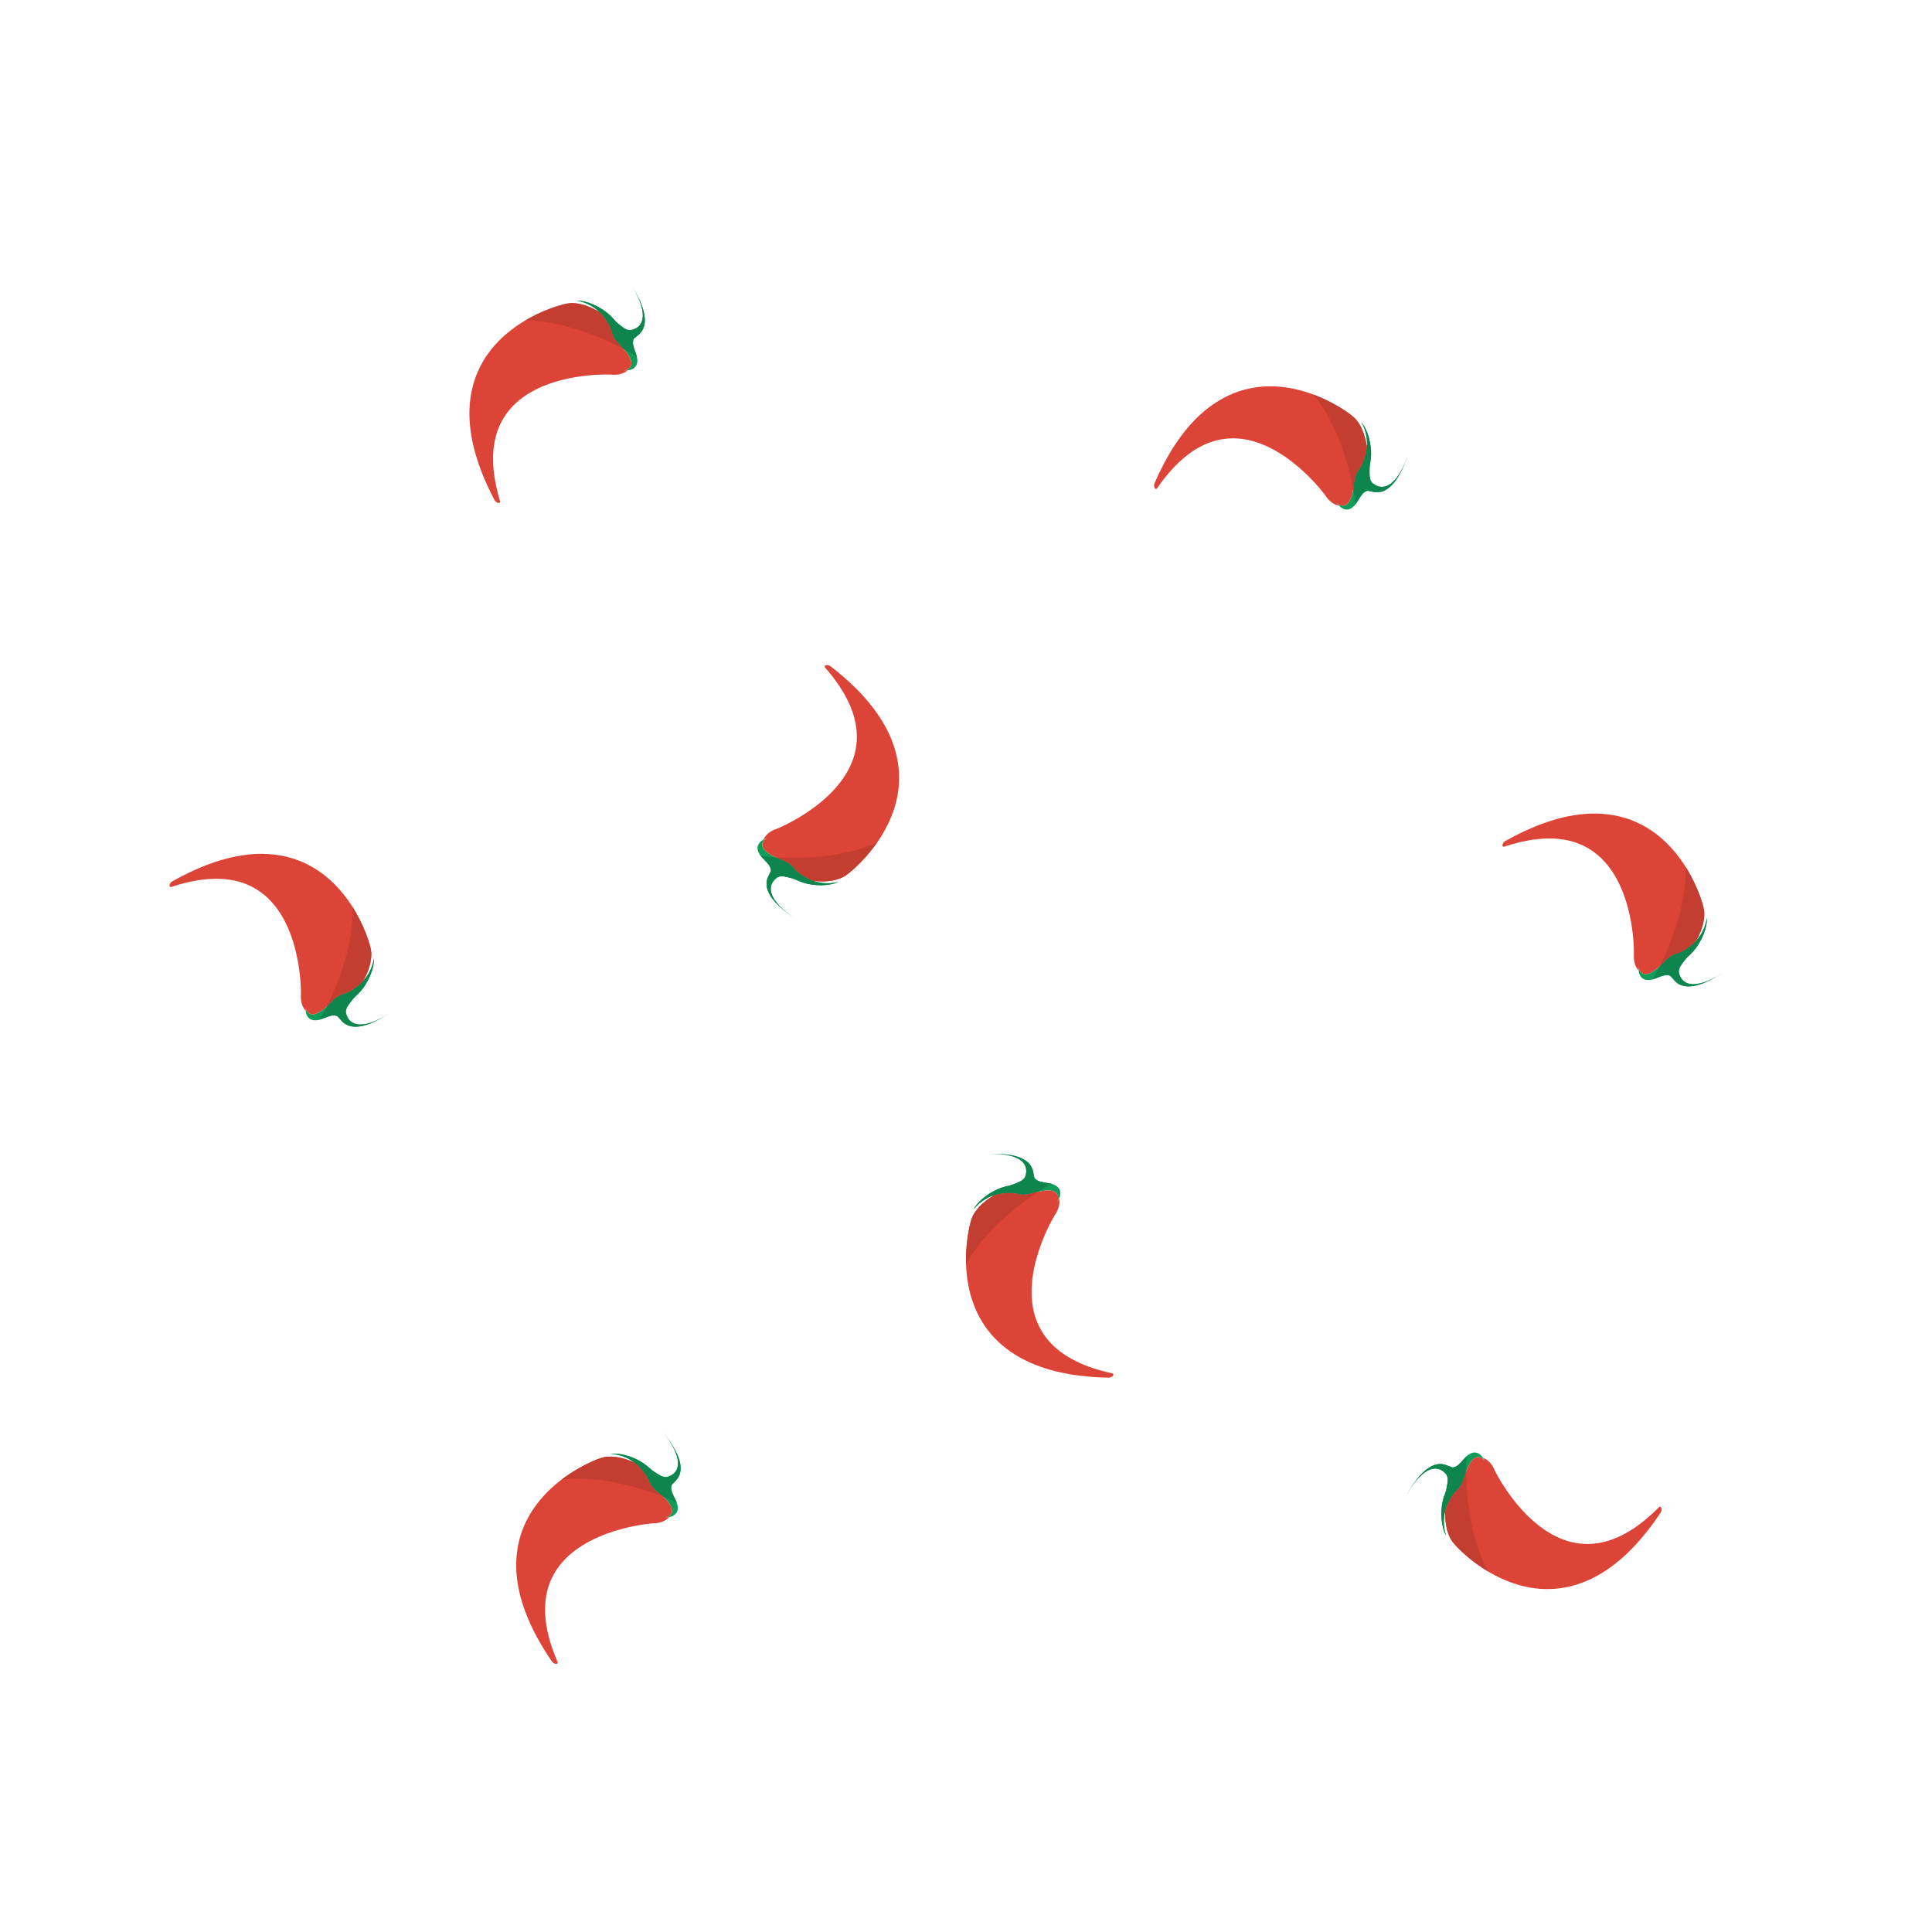 <?xml version="1.0" encoding="UTF-8" standalone="no"?>
<!DOCTYPE svg PUBLIC "-//W3C//DTD SVG 1.1//EN" "http://www.w3.org/Graphics/SVG/1.1/DTD/svg11.dtd">
<svg version="1.1" xmlns="http://www.w3.org/2000/svg" xmlns:xlink="http://www.w3.org/1999/xlink" preserveAspectRatio="xMidYMid meet" viewBox="0 0 500 500" width="500" height="500"><defs><path d="M161.45 95.91C161.75 95.84 162.1 95.84 162.44 95.82C162.71 95.8 162.98 95.78 163.21 95.7C164.5 95.29 165.1 94.36 164.92 92.83C164.75 91.47 163.7 89.73 163.82 88.48C163.92 87.43 164.18 87.65 164.87 86.95C164.95 86.89 165.02 86.83 165.1 86.76C165.25 86.63 165.42 86.51 165.56 86.36C165.7 86.2 165.86 86.06 165.97 85.88C166.09 85.7 166.23 85.53 166.32 85.33C166.37 85.23 166.42 85.13 166.47 85.03C166.51 84.92 166.55 84.81 166.59 84.7C166.69 84.5 166.73 84.25 166.78 84.02C166.82 83.91 166.82 83.78 166.84 83.65C166.85 83.53 166.88 83.41 166.88 83.28C166.91 82.77 166.88 82.24 166.8 81.69C166.79 81.56 166.76 81.42 166.74 81.28C166.71 81.14 166.68 81.01 166.65 80.87C166.58 80.6 166.52 80.33 166.43 80.05C166.28 79.52 166.08 78.98 165.87 78.47C165.67 77.96 165.45 77.48 165.23 77.04C165.01 76.59 164.79 76.18 164.59 75.81C164.39 75.45 164.2 75.13 164.04 74.87C163.88 74.61 163.75 74.4 163.66 74.26C163.62 74.2 163.59 74.16 163.57 74.13C163.59 74.16 163.62 74.21 163.66 74.26C163.75 74.4 163.87 74.6 164.03 74.87C164.18 75.13 164.37 75.45 164.56 75.81C164.76 76.18 164.96 76.58 165.16 77.03C165.37 77.47 165.56 77.95 165.74 78.44C165.91 78.94 166.07 79.46 166.17 79.97C166.29 80.49 166.34 81 166.36 81.5C166.36 81.62 166.36 81.75 166.36 81.87C166.35 81.99 166.33 82.1 166.32 82.22C166.31 82.46 166.24 82.67 166.2 82.89C166.08 83.32 165.9 83.7 165.66 84.02C165.6 84.1 165.54 84.18 165.48 84.26C165.41 84.33 165.33 84.4 165.26 84.47C165.13 84.61 164.96 84.72 164.8 84.83C164.65 84.94 164.46 85.02 164.28 85.1C164.12 85.2 163.92 85.25 163.73 85.3C163.64 85.33 163.55 85.36 163.46 85.39C163.37 85.4 163.27 85.42 163.18 85.44C162.01 85.56 160.92 84.48 160.1 83.85C159.32 83.25 158.76 82.47 158.08 81.8C155.55 79.31 151.68 77.7 149.25 77.83C149.43 77.85 152.42 78.18 155.07 80.71C155.55 81.17 156.02 81.7 156.46 82.32C159.38 86.44 157.29 86.1 160.72 89.59C164.15 93.08 164.15 95.28 161.45 95.91Z" id="a1isGI2Awf"></path><path d="M129.4 129.69C129.4 129.68 129.39 129.66 129.39 129.66C129.39 129.66 129.32 129.4 129.18 128.9C129.11 128.66 129.02 128.35 128.92 127.99C128.84 127.64 128.74 127.24 128.63 126.78C128.51 126.33 128.42 125.83 128.3 125.3C128.18 124.76 128.1 124.19 128 123.59C127.95 123.29 127.91 122.98 127.87 122.66C127.83 122.35 127.79 122.02 127.75 121.69C127.71 121.04 127.64 120.36 127.63 119.67C127.58 118.28 127.63 116.83 127.83 115.39C128.03 113.96 128.37 112.53 128.88 111.17C129.39 109.8 130.06 108.51 130.89 107.32C131.72 106.12 132.69 105.02 133.8 104.05C134.91 103.08 136.13 102.21 137.44 101.47C138.74 100.72 140.11 100.08 141.52 99.56C144.32 98.49 147.22 97.84 149.81 97.46C152.4 97.07 154.67 96.95 156.25 96.92C157.03 96.91 157.64 96.92 158.04 96.94C158.23 96.95 158.38 96.96 158.46 96.97C158.47 96.97 158.5 96.97 158.5 96.97C158.5 96.97 158.51 96.98 158.51 96.98C158.52 96.98 158.53 96.98 158.53 96.98C158.54 96.98 158.54 96.98 158.54 96.98C158.55 96.98 158.6 96.99 158.61 96.99C159.28 97.01 159.91 96.96 160.5 96.81C161.29 96.62 161.94 96.28 162.44 95.82C162.1 95.84 161.75 95.84 161.45 95.91C164.15 95.28 164.15 93.08 160.72 89.59C157.29 86.1 159.38 86.44 156.46 82.32C156.02 81.7 155.55 81.17 155.07 80.71C152.07 78.9 148.9 78.05 146.52 78.63C146.52 78.63 146.52 78.63 146.51 78.63C146.5 78.63 146.49 78.64 146.46 78.64C146.43 78.65 146.4 78.65 146.35 78.66C146.32 78.67 146.29 78.67 146.25 78.68C146.09 78.72 145.88 78.76 145.62 78.83C145.12 78.96 144.42 79.16 143.58 79.45C141.9 80.01 139.63 80.9 137.18 82.23C134.74 83.56 132.1 85.33 129.71 87.62C128.5 88.76 127.38 90.05 126.36 91.45C125.34 92.85 124.45 94.4 123.72 96.04C122.24 99.34 121.48 103.12 121.48 106.96C121.48 108.88 121.66 110.81 121.97 112.69C122.28 114.56 122.73 116.37 123.23 118.06C123.47 118.9 123.76 119.71 124.02 120.48C124.15 120.87 124.3 121.25 124.44 121.62C124.57 121.99 124.7 122.34 124.85 122.69C125.14 123.39 125.39 124.03 125.67 124.64C125.94 125.24 126.17 125.79 126.42 126.29C126.66 126.79 126.87 127.23 127.06 127.62C127.26 128.01 127.42 128.33 127.56 128.6C127.83 129.13 127.98 129.42 127.98 129.42C128.14 129.73 128.49 130.03 128.84 130.13C129.25 130.25 129.5 130.05 129.4 129.69Z" id="a10XcTRZIB"></path><path d="M165.1 86.76C165.25 86.63 165.42 86.51 165.56 86.36C165.7 86.2 165.86 86.06 165.97 85.88C166.09 85.7 166.23 85.53 166.32 85.33C166.37 85.23 166.42 85.13 166.47 85.03C166.51 84.92 166.55 84.81 166.59 84.7C166.69 84.5 166.73 84.25 166.78 84.02C166.82 83.91 166.82 83.78 166.84 83.65C166.85 83.53 166.88 83.41 166.88 83.28C166.91 82.77 166.88 82.24 166.8 81.69C166.79 81.56 166.76 81.42 166.74 81.28C166.71 81.14 166.68 81.01 166.65 80.87C166.58 80.6 166.52 80.33 166.43 80.05C166.28 79.52 166.08 78.98 165.87 78.47C165.67 77.96 165.45 77.48 165.23 77.04C165.01 76.59 164.79 76.18 164.59 75.81C164.39 75.45 164.2 75.13 164.04 74.87C163.88 74.61 163.75 74.4 163.66 74.26C163.62 74.2 163.59 74.16 163.57 74.13C163.59 74.16 163.62 74.21 163.66 74.26C163.75 74.4 163.87 74.6 164.03 74.87C164.18 75.13 164.37 75.45 164.56 75.81C164.76 76.18 164.96 76.58 165.16 77.03C165.37 77.47 165.56 77.95 165.74 78.44C165.91 78.94 166.07 79.46 166.17 79.97C166.29 80.49 166.34 81 166.36 81.5C166.36 81.62 166.36 81.75 166.36 81.87C166.35 81.99 166.33 82.1 166.32 82.22C166.31 82.46 166.24 82.67 166.2 82.89C166.08 83.32 165.9 83.7 165.66 84.02C165.6 84.1 165.54 84.18 165.48 84.26C165.41 84.33 165.33 84.4 165.26 84.47C165.13 84.61 164.96 84.72 164.8 84.83C164.65 84.94 164.46 85.02 164.28 85.1C164.12 85.2 163.92 85.25 163.73 85.3C163.64 85.33 163.55 85.36 163.46 85.39C163.37 85.4 163.27 85.42 163.18 85.44C162.01 85.56 160.92 84.48 160.1 83.85C159.32 83.25 158.76 82.47 158.08 81.8C155.55 79.31 151.68 77.7 149.25 77.83C149.43 77.85 152.42 78.18 155.07 80.71C155.55 81.17 156.02 81.7 156.46 82.32C159.38 86.44 157.29 86.1 160.72 89.59C160.95 89.82 161.16 90.05 161.36 90.27C162.52 90.9 163.67 91.58 164.82 92.31C164.51 91.05 163.71 89.58 163.82 88.48C163.92 87.43 164.18 87.65 164.87 86.95C164.95 86.89 165.02 86.83 165.1 86.76Z" id="a4wOdv5TD"></path><path d="M155.07 80.71C152.07 78.9 148.9 78.05 146.52 78.63C146.52 78.63 146.52 78.63 146.51 78.63C146.5 78.63 146.49 78.64 146.46 78.64C146.43 78.65 146.4 78.65 146.36 78.66C146.32 78.67 146.29 78.67 146.25 78.68C146.09 78.72 145.88 78.76 145.62 78.83C145.12 78.96 144.42 79.16 143.58 79.45C141.9 80.01 139.63 80.9 137.19 82.23C136.77 82.46 136.36 82.7 135.94 82.94C140.96 82.94 146.74 84.08 152.95 86.49C155.83 87.58 158.61 88.79 161.36 90.28C161.16 90.05 160.95 89.83 160.72 89.59C157.29 86.1 159.38 86.44 156.46 82.33C156.02 81.7 155.55 81.17 155.07 80.71Z" id="b1gVJKNEAZ"></path><path d="M423.98 250.21C424.05 250.5 424.07 250.85 424.1 251.19C424.12 251.46 424.15 251.73 424.23 251.96C424.68 253.23 425.62 253.81 427.15 253.58C428.51 253.38 430.22 252.28 431.47 252.37C432.52 252.44 432.31 252.7 433.03 253.37C433.09 253.45 433.16 253.52 433.22 253.6C433.35 253.75 433.48 253.91 433.64 254.04C433.8 254.18 433.94 254.33 434.13 254.44C434.31 254.56 434.48 254.69 434.69 254.78C434.79 254.83 434.89 254.88 434.99 254.92C435.1 254.96 435.21 255 435.32 255.04C435.53 255.12 435.78 255.16 436.01 255.21C436.12 255.24 436.26 255.24 436.38 255.25C436.5 255.26 436.62 255.28 436.75 255.28C437.26 255.3 437.8 255.25 438.34 255.16C438.47 255.14 438.61 255.11 438.75 255.08C438.88 255.05 439.02 255.02 439.15 254.99C439.43 254.91 439.7 254.84 439.96 254.75C440.5 254.58 441.03 254.36 441.53 254.14C442.03 253.92 442.51 253.69 442.95 253.46C443.39 253.22 443.8 253 444.16 252.78C444.51 252.58 444.83 252.38 445.08 252.21C445.34 252.04 445.54 251.91 445.68 251.81C445.74 251.77 445.78 251.74 445.81 251.72C445.78 251.74 445.73 251.77 445.68 251.81C445.54 251.9 445.34 252.03 445.08 252.2C444.83 252.36 444.51 252.56 444.16 252.76C443.8 252.97 443.4 253.18 442.96 253.39C442.52 253.61 442.05 253.82 441.55 254.01C441.07 254.19 440.55 254.36 440.04 254.48C439.52 254.61 439.01 254.68 438.52 254.71C438.4 254.71 438.27 254.72 438.15 254.72C438.03 254.72 437.91 254.7 437.8 254.69C437.56 254.69 437.34 254.63 437.12 254.59C436.69 254.48 436.3 254.31 435.98 254.08C435.89 254.02 435.81 253.96 435.73 253.91C435.66 253.84 435.59 253.77 435.52 253.7C435.38 253.57 435.26 253.4 435.15 253.24C435.03 253.09 434.95 252.91 434.86 252.74C434.76 252.58 434.71 252.38 434.64 252.19C434.61 252.1 434.58 252.01 434.55 251.92C434.53 251.83 434.51 251.73 434.49 251.64C434.33 250.47 435.39 249.36 436 248.52C436.57 247.73 437.34 247.14 437.99 246.44C440.41 243.85 441.91 239.93 441.71 237.51C441.7 237.68 441.45 240.69 439 243.4C438.55 243.89 438.03 244.38 437.42 244.84C433.39 247.87 433.66 245.77 430.27 249.3C426.88 252.82 424.69 252.89 423.98 250.21Z" id="aaqckeHra"></path><path d="M389.32 219.1C389.33 219.1 389.35 219.09 389.35 219.09C389.35 219.09 389.61 219.01 390.1 218.86C390.35 218.78 390.65 218.69 391 218.58C391.35 218.48 391.76 218.37 392.21 218.25C392.66 218.11 393.15 218.01 393.68 217.88C394.22 217.75 394.78 217.65 395.38 217.53C395.68 217.47 395.99 217.42 396.3 217.38C396.62 217.33 396.94 217.28 397.27 217.23C397.92 217.17 398.6 217.08 399.29 217.05C400.68 216.97 402.13 216.97 403.57 217.13C405.01 217.29 406.45 217.6 407.82 218.06C409.2 218.54 410.51 219.18 411.73 219.97C412.94 220.77 414.07 221.71 415.07 222.79C416.08 223.87 416.98 225.06 417.76 226.35C418.54 227.63 419.22 228.99 419.78 230.38C420.92 233.15 421.65 236.04 422.11 238.61C422.57 241.19 422.75 243.46 422.82 245.03C422.85 245.82 422.86 246.43 422.85 246.82C422.85 247.02 422.84 247.16 422.84 247.24C422.84 247.26 422.84 247.28 422.83 247.29C422.83 247.29 422.83 247.29 422.83 247.3C422.82 247.3 422.82 247.31 422.82 247.32C422.82 247.32 422.82 247.33 422.82 247.33C422.82 247.33 422.82 247.39 422.82 247.39C422.82 248.06 422.89 248.7 423.05 249.28C423.26 250.07 423.62 250.7 424.1 251.19C424.07 250.85 424.05 250.5 423.98 250.2C424.69 252.89 426.88 252.82 430.27 249.3C433.66 245.77 433.39 247.87 437.42 244.84C438.03 244.38 438.55 243.9 439 243.4C440.72 240.36 441.49 237.16 440.84 234.8C440.84 234.8 440.84 234.79 440.83 234.79C440.83 234.78 440.83 234.77 440.83 234.74C440.82 234.71 440.81 234.68 440.8 234.64C440.8 234.6 440.79 234.57 440.78 234.53C440.74 234.37 440.69 234.17 440.61 233.91C440.46 233.41 440.25 232.71 439.94 231.88C439.33 230.22 438.37 227.98 436.98 225.57C435.58 223.16 433.74 220.57 431.38 218.24C430.21 217.07 428.89 215.98 427.46 215C426.03 214.02 424.46 213.18 422.8 212.49C419.46 211.1 415.66 210.45 411.82 210.56C409.9 210.61 407.98 210.84 406.11 211.2C404.25 211.56 402.45 212.06 400.78 212.61C399.95 212.87 399.14 213.19 398.38 213.46C397.99 213.61 397.62 213.77 397.25 213.92C396.89 214.06 396.54 214.2 396.19 214.36C395.51 214.66 394.87 214.94 394.27 215.23C393.68 215.52 393.14 215.76 392.64 216.03C392.15 216.28 391.71 216.51 391.33 216.7C390.95 216.91 390.62 217.09 390.36 217.23C389.83 217.52 389.55 217.67 389.55 217.67C389.25 217.84 388.95 218.2 388.86 218.56C388.76 218.97 388.96 219.21 389.32 219.1Z" id="a4Yvpb9kQc"></path><path d="M433.22 253.6C433.35 253.75 433.48 253.91 433.64 254.04C433.8 254.18 433.94 254.33 434.13 254.44C434.31 254.56 434.48 254.69 434.69 254.78C434.79 254.83 434.89 254.88 434.99 254.92C435.1 254.96 435.21 255 435.32 255.04C435.53 255.12 435.78 255.16 436.01 255.21C436.12 255.24 436.26 255.24 436.38 255.25C436.5 255.26 436.62 255.28 436.75 255.28C437.26 255.3 437.8 255.25 438.34 255.16C438.47 255.14 438.61 255.11 438.75 255.08C438.88 255.05 439.02 255.02 439.15 254.99C439.43 254.91 439.7 254.84 439.96 254.75C440.5 254.58 441.03 254.36 441.53 254.14C442.03 253.92 442.51 253.69 442.95 253.46C443.39 253.22 443.8 253 444.16 252.78C444.51 252.58 444.83 252.38 445.08 252.21C445.34 252.04 445.54 251.91 445.68 251.81C445.74 251.77 445.78 251.74 445.81 251.72C445.78 251.74 445.73 251.77 445.68 251.81C445.54 251.9 445.34 252.03 445.08 252.2C444.83 252.36 444.51 252.56 444.16 252.76C443.8 252.97 443.4 253.18 442.96 253.39C442.52 253.61 442.05 253.82 441.55 254.01C441.07 254.19 440.55 254.36 440.04 254.48C439.52 254.61 439.01 254.68 438.52 254.71C438.4 254.71 438.27 254.72 438.15 254.72C438.03 254.72 437.91 254.7 437.8 254.69C437.56 254.69 437.34 254.63 437.12 254.59C436.69 254.48 436.3 254.31 435.98 254.08C435.89 254.02 435.81 253.96 435.73 253.91C435.66 253.84 435.59 253.77 435.52 253.7C435.38 253.57 435.26 253.4 435.15 253.24C435.03 253.09 434.95 252.91 434.86 252.74C434.76 252.58 434.71 252.38 434.64 252.19C434.61 252.1 434.58 252.01 434.55 251.92C434.53 251.83 434.51 251.73 434.49 251.64C434.33 250.47 435.39 249.36 436 248.52C436.57 247.73 437.34 247.14 437.99 246.44C440.41 243.85 441.91 239.93 441.71 237.51C441.7 237.68 441.45 240.69 439 243.4C438.55 243.89 438.03 244.38 437.42 244.84C433.39 247.87 433.67 245.77 430.28 249.29C430.05 249.53 429.83 249.75 429.61 249.95C429.02 251.13 428.37 252.3 427.67 253.47C428.92 253.13 430.37 252.29 431.47 252.37C432.52 252.44 432.31 252.7 433.03 253.37C433.09 253.45 433.16 253.52 433.22 253.6Z" id="a17vQwdGn0"></path><path d="M439 243.4C440.72 240.36 441.49 237.16 440.84 234.8C440.84 234.8 440.84 234.8 440.83 234.79C440.83 234.78 440.83 234.77 440.83 234.74C440.82 234.71 440.81 234.68 440.8 234.64C440.8 234.6 440.79 234.57 440.78 234.53C440.74 234.37 440.68 234.17 440.61 233.91C440.46 233.41 440.25 232.71 439.94 231.88C439.33 230.22 438.37 227.98 436.98 225.57C436.74 225.16 436.49 224.75 436.23 224.34C436.37 229.36 435.39 235.17 433.16 241.44C432.15 244.36 431.02 247.17 429.61 249.96C429.82 249.75 430.05 249.53 430.27 249.3C433.66 245.77 433.39 247.87 437.42 244.84C438.03 244.38 438.55 243.9 439 243.4Z" id="bqWwJb45J"></path><path d="M79 260.63C79.08 260.92 79.09 261.27 79.12 261.62C79.15 261.89 79.18 262.16 79.26 262.39C79.71 263.66 80.65 264.24 82.18 264.01C83.54 263.81 85.25 262.71 86.5 262.8C87.55 262.87 87.33 263.13 88.06 263.8C88.12 263.87 88.18 263.95 88.25 264.03C88.38 264.18 88.51 264.34 88.67 264.47C88.83 264.61 88.97 264.76 89.16 264.87C89.34 264.99 89.51 265.12 89.72 265.2C89.82 265.25 89.92 265.3 90.02 265.35C90.13 265.39 90.24 265.42 90.35 265.46C90.56 265.55 90.81 265.58 91.04 265.63C91.15 265.66 91.28 265.66 91.41 265.68C91.53 265.69 91.65 265.71 91.78 265.71C92.29 265.72 92.83 265.68 93.37 265.59C93.5 265.57 93.64 265.54 93.78 265.51C93.91 265.48 94.05 265.45 94.18 265.41C94.46 265.33 94.72 265.27 94.99 265.17C95.53 265.01 96.06 264.79 96.56 264.57C97.06 264.35 97.54 264.12 97.98 263.89C98.42 263.65 98.82 263.42 99.18 263.21C99.54 263 99.86 262.8 100.11 262.64C100.37 262.47 100.57 262.33 100.71 262.24C100.76 262.2 100.81 262.17 100.84 262.15C100.81 262.17 100.76 262.2 100.71 262.24C100.57 262.33 100.37 262.46 100.11 262.63C99.86 262.79 99.54 262.98 99.19 263.19C98.83 263.4 98.42 263.61 97.99 263.82C97.55 264.04 97.07 264.24 96.58 264.44C96.09 264.61 95.58 264.79 95.07 264.91C94.55 265.04 94.04 265.11 93.55 265.13C93.43 265.14 93.3 265.14 93.18 265.15C93.06 265.14 92.94 265.13 92.83 265.12C92.59 265.11 92.37 265.06 92.15 265.02C91.72 264.91 91.33 264.74 91 264.51C90.92 264.45 90.84 264.39 90.76 264.33C90.69 264.26 90.62 264.19 90.55 264.12C90.4 263.99 90.29 263.83 90.18 263.67C90.06 263.52 89.98 263.33 89.89 263.16C89.79 263 89.74 262.8 89.67 262.62C89.64 262.53 89.61 262.44 89.58 262.35C89.56 262.25 89.54 262.16 89.52 262.07C89.36 260.9 90.42 259.79 91.03 258.94C91.6 258.15 92.37 257.57 93.02 256.87C95.44 254.27 96.94 250.36 96.74 247.94C96.73 248.11 96.48 251.11 94.03 253.83C93.58 254.32 93.06 254.81 92.45 255.27C88.42 258.3 88.69 256.2 85.3 259.72C81.91 263.25 79.72 263.32 79 260.63Z" id="b1EpfAOju4"></path><path d="M44.35 229.53C44.36 229.53 44.38 229.52 44.38 229.52C44.38 229.52 44.64 229.44 45.13 229.29C45.38 229.21 45.68 229.11 46.03 229C46.38 228.91 46.79 228.8 47.24 228.67C47.69 228.54 48.18 228.44 48.71 228.31C49.24 228.18 49.81 228.08 50.41 227.96C50.71 227.9 51.02 227.85 51.33 227.8C51.65 227.76 51.97 227.71 52.3 227.66C52.95 227.6 53.63 227.51 54.32 227.48C55.71 227.39 57.16 227.4 58.6 227.56C60.04 227.72 61.48 228.02 62.85 228.49C64.23 228.96 65.54 229.6 66.76 230.4C67.97 231.2 69.1 232.13 70.1 233.22C71.1 234.3 72.01 235.49 72.79 236.78C73.57 238.06 74.24 239.41 74.81 240.81C75.95 243.58 76.68 246.46 77.14 249.04C77.6 251.61 77.78 253.88 77.85 255.46C77.88 256.24 77.89 256.85 77.88 257.25C77.88 257.44 77.87 257.59 77.87 257.67C77.87 257.68 77.87 257.71 77.86 257.71C77.86 257.71 77.86 257.72 77.85 257.72C77.85 257.73 77.85 257.74 77.85 257.74C77.85 257.75 77.85 257.75 77.85 257.75C77.85 257.76 77.85 257.82 77.85 257.82C77.85 258.49 77.92 259.12 78.08 259.7C78.29 260.49 78.65 261.13 79.12 261.62C79.1 261.27 79.08 260.92 79 260.63C79.72 263.32 81.91 263.25 85.3 259.72C88.69 256.2 88.42 258.3 92.45 255.27C93.06 254.81 93.58 254.32 94.03 253.83C95.75 250.78 96.52 247.59 95.87 245.23C95.87 245.23 95.87 245.22 95.86 245.22C95.86 245.21 95.86 245.2 95.85 245.17C95.85 245.14 95.84 245.11 95.83 245.06C95.83 245.03 95.82 244.99 95.81 244.95C95.77 244.8 95.71 244.6 95.64 244.34C95.49 243.84 95.27 243.14 94.97 242.31C94.35 240.64 93.4 238.41 92.01 235.99C90.61 233.58 88.77 231 86.41 228.67C85.24 227.5 83.92 226.41 82.49 225.43C81.06 224.45 79.49 223.6 77.83 222.91C74.49 221.53 70.69 220.88 66.85 220.98C64.93 221.03 63 221.27 61.14 221.63C59.28 221.99 57.48 222.49 55.81 223.04C54.98 223.3 54.17 223.61 53.41 223.89C53.02 224.04 52.64 224.2 52.28 224.34C51.92 224.49 51.57 224.63 51.22 224.79C50.53 225.09 49.9 225.36 49.3 225.66C48.71 225.94 48.16 226.19 47.67 226.46C47.18 226.71 46.74 226.93 46.36 227.13C45.97 227.34 45.65 227.52 45.39 227.66C44.86 227.95 44.58 228.1 44.58 228.1C44.27 228.27 43.98 228.63 43.89 228.98C43.78 229.4 43.99 229.64 44.35 229.53Z" id="b5ydJPON4"></path><path d="M88.25 264.03C88.38 264.18 88.51 264.34 88.67 264.47C88.83 264.61 88.97 264.76 89.16 264.87C89.34 264.99 89.51 265.12 89.72 265.2C89.82 265.25 89.92 265.3 90.02 265.35C90.13 265.39 90.24 265.42 90.35 265.46C90.56 265.55 90.81 265.58 91.04 265.63C91.15 265.66 91.28 265.66 91.41 265.68C91.53 265.69 91.65 265.71 91.78 265.71C92.29 265.72 92.83 265.68 93.37 265.59C93.5 265.57 93.64 265.54 93.78 265.51C93.91 265.48 94.05 265.45 94.18 265.41C94.46 265.33 94.72 265.27 94.99 265.17C95.53 265.01 96.06 264.79 96.56 264.57C97.06 264.35 97.54 264.12 97.98 263.89C98.42 263.65 98.82 263.42 99.18 263.21C99.54 263 99.86 262.8 100.11 262.64C100.37 262.47 100.57 262.33 100.71 262.24C100.76 262.2 100.81 262.17 100.84 262.15C100.81 262.17 100.76 262.2 100.71 262.24C100.57 262.33 100.37 262.46 100.11 262.63C99.86 262.79 99.54 262.98 99.19 263.19C98.83 263.4 98.42 263.61 97.99 263.82C97.55 264.04 97.07 264.24 96.58 264.44C96.09 264.61 95.58 264.79 95.07 264.91C94.55 265.04 94.04 265.11 93.55 265.13C93.43 265.14 93.3 265.14 93.18 265.15C93.06 265.14 92.94 265.13 92.83 265.12C92.59 265.11 92.37 265.06 92.15 265.02C91.72 264.91 91.33 264.74 91 264.51C90.92 264.45 90.84 264.39 90.76 264.33C90.69 264.26 90.62 264.19 90.55 264.12C90.4 263.99 90.29 263.83 90.18 263.67C90.06 263.52 89.98 263.33 89.89 263.16C89.79 263 89.74 262.8 89.67 262.62C89.64 262.53 89.61 262.44 89.58 262.35C89.56 262.25 89.54 262.16 89.52 262.07C89.36 260.9 90.42 259.79 91.03 258.94C91.6 258.15 92.37 257.57 93.02 256.87C95.44 254.27 96.94 250.36 96.74 247.94C96.73 248.11 96.48 251.11 94.03 253.83C93.58 254.32 93.06 254.81 92.45 255.27C88.42 258.3 88.69 256.2 85.3 259.72C85.08 259.96 84.86 260.18 84.64 260.38C84.04 261.56 83.4 262.73 82.69 263.9C83.95 263.55 85.4 262.71 86.5 262.79C87.55 262.87 87.33 263.13 88.06 263.8C88.12 263.87 88.18 263.95 88.25 264.03Z" id="b22LRyAX6m"></path><path d="M94.03 253.83C95.75 250.78 96.52 247.59 95.87 245.23C95.87 245.23 95.87 245.22 95.86 245.22C95.86 245.21 95.86 245.2 95.85 245.17C95.85 245.14 95.84 245.11 95.83 245.06C95.82 245.03 95.82 245 95.81 244.95C95.77 244.8 95.71 244.6 95.64 244.34C95.49 243.84 95.27 243.14 94.97 242.31C94.35 240.64 93.4 238.41 92.01 236C91.77 235.59 91.52 235.18 91.26 234.77C91.4 239.79 90.42 245.6 88.19 251.87C87.18 254.78 86.05 257.6 84.64 260.39C84.85 260.18 85.07 259.96 85.3 259.72C88.69 256.2 88.42 258.3 92.45 255.27C93.06 254.81 93.58 254.32 94.03 253.83Z" id="jru4iA8fZ"></path><path d="M198.42 216.82C198.18 217 197.87 217.15 197.56 217.31C197.32 217.44 197.09 217.57 196.91 217.74C195.91 218.65 195.75 219.74 196.55 221.06C197.27 222.23 198.95 223.37 199.36 224.56C199.7 225.56 199.38 225.46 199.04 226.39C199 226.47 198.95 226.56 198.91 226.65C198.82 226.83 198.72 227.01 198.66 227.21C198.6 227.41 198.51 227.61 198.48 227.82C198.44 228.03 198.39 228.24 198.39 228.47C198.39 228.58 198.38 228.69 198.38 228.8C198.39 228.92 198.4 229.03 198.4 229.15C198.41 229.37 198.47 229.61 198.51 229.85C198.53 229.96 198.58 230.09 198.62 230.21C198.66 230.32 198.68 230.44 198.73 230.56C198.92 231.04 199.17 231.51 199.46 231.97C199.53 232.09 199.61 232.2 199.7 232.32C199.78 232.43 199.86 232.55 199.94 232.66C200.12 232.88 200.29 233.1 200.48 233.31C200.84 233.74 201.25 234.14 201.65 234.52C202.05 234.89 202.44 235.24 202.83 235.56C203.22 235.87 203.59 236.15 203.92 236.4C204.25 236.65 204.56 236.86 204.81 237.03C205.07 237.2 205.27 237.34 205.41 237.43C205.47 237.46 205.51 237.49 205.55 237.51C205.51 237.49 205.47 237.46 205.41 237.42C205.28 237.34 205.08 237.2 204.82 237.03C204.57 236.86 204.27 236.64 203.95 236.39C203.61 236.14 203.26 235.86 202.89 235.54C202.52 235.22 202.15 234.86 201.78 234.49C201.43 234.1 201.06 233.7 200.75 233.27C200.43 232.85 200.17 232.41 199.95 231.96C199.9 231.85 199.85 231.74 199.8 231.63C199.75 231.52 199.72 231.4 199.68 231.29C199.6 231.07 199.57 230.85 199.51 230.63C199.45 230.19 199.45 229.77 199.54 229.38C199.56 229.28 199.58 229.18 199.6 229.08C199.64 228.99 199.68 228.9 199.71 228.81C199.78 228.62 199.88 228.45 199.98 228.29C200.08 228.12 200.22 227.97 200.34 227.82C200.45 227.67 200.61 227.54 200.76 227.41C200.83 227.35 200.9 227.29 200.97 227.22C201.05 227.17 201.13 227.11 201.21 227.06C202.22 226.46 203.66 226.99 204.67 227.23C205.62 227.44 206.46 227.93 207.35 228.25C210.69 229.46 214.88 229.32 217.03 228.19C216.87 228.25 214.01 229.19 210.55 227.99C209.92 227.77 209.27 227.48 208.61 227.1C204.24 224.57 206.28 224.01 201.72 222.26C197.15 220.51 196.23 218.52 198.42 216.82Z" id="b1rlUfZifb"></path><path d="M213.54 172.77C213.54 172.78 213.56 172.79 213.56 172.8C213.56 172.8 213.74 173 214.07 173.4C214.23 173.59 214.44 173.83 214.68 174.12C214.9 174.4 215.16 174.73 215.45 175.09C215.75 175.46 216.04 175.87 216.36 176.31C216.69 176.75 217 177.23 217.35 177.74C217.52 177.99 217.68 178.26 217.85 178.53C218.01 178.8 218.19 179.08 218.36 179.36C218.67 179.93 219.02 180.53 219.32 181.15C219.93 182.39 220.5 183.73 220.91 185.12C221.32 186.51 221.61 187.95 221.71 189.4C221.82 190.85 221.74 192.31 221.48 193.74C221.22 195.17 220.8 196.58 220.19 197.92C219.58 199.27 218.84 200.56 217.96 201.78C217.08 203 216.1 204.15 215.04 205.22C212.93 207.35 210.56 209.15 208.37 210.57C206.18 212 204.16 213.05 202.74 213.73C202.03 214.07 201.47 214.31 201.1 214.46C200.92 214.53 200.78 214.59 200.71 214.61C200.69 214.62 200.67 214.63 200.66 214.62C200.66 214.62 200.66 214.62 200.65 214.62C200.65 214.62 200.64 214.62 200.63 214.63C200.63 214.63 200.62 214.63 200.62 214.63C200.62 214.63 200.57 214.65 200.56 214.66C199.94 214.91 199.39 215.23 198.91 215.6C198.27 216.11 197.83 216.69 197.56 217.31C197.87 217.15 198.19 217 198.42 216.82C196.23 218.52 197.15 220.51 201.72 222.26C206.29 224.01 204.24 224.57 208.61 227.1C209.27 227.48 209.92 227.77 210.55 227.99C214.02 228.39 217.27 227.85 219.19 226.33C219.19 226.33 219.19 226.33 219.2 226.32C219.2 226.32 219.21 226.31 219.24 226.3C219.26 226.28 219.29 226.26 219.32 226.23C219.35 226.21 219.38 226.19 219.42 226.17C219.54 226.07 219.71 225.94 219.92 225.77C220.32 225.44 220.88 224.97 221.53 224.36C222.82 223.15 224.51 221.4 226.18 219.17C227.86 216.95 229.52 214.24 230.74 211.16C231.36 209.62 231.85 207.99 232.2 206.29C232.54 204.59 232.7 202.81 232.69 201.01C232.66 197.4 231.78 193.65 230.19 190.15C229.39 188.4 228.42 186.72 227.36 185.15C226.31 183.58 225.14 182.11 223.99 180.79C223.42 180.13 222.82 179.5 222.26 178.91C221.98 178.61 221.68 178.33 221.41 178.05C221.13 177.77 220.87 177.51 220.58 177.25C220.04 176.73 219.54 176.25 219.03 175.82C218.54 175.38 218.1 174.98 217.66 174.63C217.24 174.27 216.86 173.96 216.53 173.68C216.19 173.41 215.9 173.18 215.66 173C215.2 172.63 214.94 172.43 214.94 172.43C214.67 172.21 214.22 172.08 213.86 172.14C213.44 172.2 213.3 172.49 213.54 172.77Z" id="c95GV4fwJz"></path><path d="M198.91 226.65C198.82 226.83 198.72 227.01 198.66 227.21C198.6 227.41 198.51 227.61 198.48 227.82C198.44 228.03 198.39 228.24 198.39 228.47C198.39 228.58 198.38 228.69 198.38 228.8C198.39 228.92 198.4 229.03 198.4 229.15C198.41 229.37 198.47 229.61 198.51 229.85C198.53 229.96 198.58 230.09 198.62 230.21C198.66 230.32 198.68 230.44 198.73 230.56C198.92 231.04 199.17 231.51 199.46 231.97C199.53 232.09 199.61 232.2 199.7 232.32C199.78 232.43 199.86 232.55 199.94 232.66C200.12 232.88 200.29 233.1 200.48 233.31C200.84 233.74 201.25 234.14 201.65 234.52C202.05 234.89 202.44 235.24 202.83 235.56C203.22 235.87 203.59 236.15 203.92 236.4C204.25 236.65 204.56 236.86 204.81 237.03C205.07 237.2 205.27 237.34 205.41 237.43C205.47 237.46 205.51 237.49 205.55 237.51C205.51 237.49 205.47 237.46 205.41 237.42C205.28 237.34 205.08 237.2 204.82 237.03C204.57 236.86 204.27 236.64 203.95 236.39C203.61 236.14 203.26 235.86 202.89 235.54C202.52 235.22 202.15 234.86 201.78 234.49C201.43 234.1 201.06 233.7 200.75 233.27C200.43 232.85 200.17 232.41 199.95 231.96C199.9 231.85 199.85 231.74 199.8 231.63C199.75 231.52 199.72 231.4 199.68 231.29C199.6 231.07 199.57 230.85 199.51 230.63C199.45 230.19 199.45 229.77 199.54 229.38C199.56 229.28 199.58 229.18 199.6 229.08C199.64 228.99 199.68 228.9 199.71 228.81C199.78 228.62 199.88 228.45 199.98 228.29C200.08 228.12 200.22 227.97 200.34 227.82C200.45 227.67 200.61 227.54 200.76 227.41C200.83 227.35 200.9 227.29 200.97 227.22C201.05 227.17 201.13 227.11 201.21 227.06C202.22 226.46 203.66 226.99 204.67 227.23C205.62 227.44 206.46 227.93 207.35 228.25C210.69 229.46 214.88 229.32 217.03 228.19C216.87 228.25 214.01 229.19 210.55 227.99C209.92 227.77 209.27 227.48 208.61 227.1C204.25 224.57 206.29 224.01 201.72 222.26C201.41 222.14 201.13 222.03 200.85 221.91C199.54 221.82 198.21 221.68 196.86 221.49C197.66 222.51 199 223.52 199.36 224.56C199.7 225.56 199.38 225.46 199.04 226.39C199 226.47 198.95 226.56 198.91 226.65Z" id="c1Exj8GY4"></path><path d="M210.55 227.99C214.02 228.39 217.27 227.85 219.19 226.33C219.19 226.33 219.19 226.33 219.19 226.32C219.2 226.32 219.21 226.31 219.24 226.3C219.26 226.28 219.29 226.26 219.32 226.23C219.35 226.21 219.38 226.19 219.41 226.17C219.54 226.07 219.71 225.94 219.92 225.77C220.32 225.44 220.88 224.97 221.52 224.36C222.82 223.15 224.5 221.4 226.18 219.17C226.46 218.8 226.74 218.41 227.02 218.01C222.45 220.1 216.72 221.46 210.07 221.85C207 222.06 203.96 222.12 200.85 221.9C201.12 222.02 201.41 222.14 201.72 222.26C206.28 224.01 204.24 224.57 208.61 227.1C209.27 227.48 209.92 227.77 210.55 227.99Z" id="a1msVnzlK1"></path><path d="M384.33 378.1C384.13 377.88 383.96 377.57 383.78 377.28C383.63 377.05 383.48 376.82 383.31 376.65C382.33 375.73 381.23 375.64 379.97 376.53C378.85 377.33 377.83 379.09 376.67 379.58C375.7 379.99 375.78 379.66 374.83 379.39C374.74 379.35 374.65 379.31 374.55 379.28C374.37 379.2 374.18 379.11 373.98 379.07C373.78 379.02 373.57 378.95 373.36 378.94C373.14 378.91 372.93 378.88 372.71 378.89C372.59 378.89 372.48 378.9 372.37 378.9C372.26 378.92 372.14 378.93 372.03 378.95C371.8 378.97 371.57 379.05 371.34 379.11C371.22 379.13 371.11 379.19 370.99 379.24C370.87 379.29 370.76 379.32 370.64 379.38C370.18 379.6 369.72 379.88 369.28 380.21C369.17 380.28 369.06 380.37 368.96 380.46C368.85 380.55 368.74 380.64 368.64 380.73C368.43 380.93 368.22 381.11 368.02 381.31C367.62 381.71 367.25 382.14 366.9 382.56C366.56 382.99 366.24 383.41 365.95 383.82C365.66 384.23 365.4 384.61 365.18 384.97C364.95 385.31 364.77 385.63 364.61 385.9C364.46 386.16 364.34 386.38 364.26 386.52C364.23 386.58 364.21 386.63 364.19 386.66C364.21 386.63 364.23 386.58 364.27 386.53C364.34 386.38 364.46 386.17 364.62 385.91C364.77 385.65 364.96 385.33 365.19 384.99C365.42 384.64 365.68 384.27 365.97 383.88C366.26 383.49 366.59 383.09 366.94 382.69C367.3 382.31 367.68 381.92 368.08 381.58C368.48 381.23 368.9 380.94 369.33 380.69C369.44 380.63 369.54 380.57 369.65 380.51C369.76 380.46 369.87 380.42 369.98 380.38C370.2 380.27 370.41 380.23 370.63 380.16C371.06 380.07 371.48 380.04 371.88 380.1C371.98 380.11 372.08 380.13 372.18 380.14C372.27 380.17 372.37 380.2 372.46 380.23C372.65 380.28 372.83 380.38 373 380.47C373.17 380.54 373.33 380.68 373.49 380.79C373.64 380.89 373.78 381.04 373.92 381.17C373.99 381.24 374.06 381.31 374.13 381.37C374.19 381.45 374.25 381.52 374.31 381.6C374.98 382.56 374.55 384.04 374.39 385.06C374.24 386.03 373.81 386.9 373.55 387.81C372.58 391.23 373.01 395.4 374.29 397.47C374.22 397.3 373.08 394.52 374.03 390.98C374.21 390.34 374.45 389.67 374.79 388.99C377 384.45 377.71 386.45 379.13 381.77C380.55 377.09 382.48 376.03 384.33 378.1Z" id="a1J7BDb9"></path><path d="M429.33 390.08C429.33 390.08 429.31 390.1 429.31 390.1C429.31 390.1 429.11 390.29 428.74 390.65C428.56 390.83 428.33 391.05 428.07 391.31C427.8 391.55 427.49 391.84 427.15 392.15C426.8 392.47 426.42 392.79 426 393.14C425.58 393.51 425.13 393.85 424.64 394.23C424.4 394.42 424.15 394.6 423.89 394.79C423.63 394.97 423.37 395.16 423.1 395.35C422.55 395.7 421.98 396.1 421.38 396.43C420.18 397.14 418.89 397.79 417.53 398.3C416.17 398.81 414.75 399.2 413.32 399.4C411.88 399.61 410.42 399.63 408.97 399.48C407.53 399.32 406.09 399 404.71 398.48C403.32 397.98 401.98 397.33 400.7 396.53C399.42 395.74 398.21 394.84 397.07 393.86C394.79 391.91 392.84 389.67 391.26 387.58C389.68 385.5 388.49 383.56 387.71 382.19C387.32 381.5 387.04 380.96 386.87 380.61C386.78 380.43 386.72 380.3 386.69 380.23C386.69 380.21 386.67 380.19 386.68 380.18C386.68 380.18 386.68 380.17 386.68 380.17C386.68 380.16 386.67 380.16 386.67 380.15C386.67 380.14 386.66 380.14 386.66 380.14C386.66 380.14 386.64 380.09 386.64 380.08C386.34 379.48 385.98 378.95 385.58 378.51C385.03 377.9 384.42 377.5 383.78 377.28C383.96 377.57 384.13 377.88 384.33 378.1C382.48 376.03 380.55 377.09 379.13 381.77C377.71 386.45 377.01 384.45 374.79 388.99C374.45 389.67 374.21 390.34 374.03 390.98C373.89 394.48 374.65 397.68 376.3 399.48C376.3 399.48 376.3 399.49 376.31 399.49C376.31 399.5 376.32 399.5 376.34 399.53C376.36 399.55 376.38 399.58 376.41 399.61C376.43 399.64 376.45 399.67 376.48 399.7C376.58 399.82 376.72 399.98 376.91 400.17C377.27 400.55 377.78 401.07 378.43 401.68C379.73 402.88 381.59 404.44 383.93 405.96C386.27 407.47 389.09 408.94 392.25 409.94C393.82 410.45 395.49 410.83 397.21 411.05C398.93 411.28 400.71 411.31 402.51 411.17C406.1 410.89 409.79 409.75 413.16 407.91C414.85 406.99 416.46 405.91 417.95 404.74C419.45 403.58 420.83 402.31 422.07 401.07C422.69 400.45 423.27 399.81 423.82 399.21C424.1 398.91 424.36 398.6 424.62 398.3C424.88 398.01 425.12 397.72 425.36 397.42C425.83 396.84 426.28 396.31 426.68 395.78C427.08 395.25 427.45 394.78 427.77 394.33C428.09 393.88 428.38 393.48 428.63 393.13C428.88 392.77 429.08 392.46 429.25 392.22C429.59 391.72 429.77 391.46 429.77 391.46C429.97 391.17 430.06 390.71 429.99 390.36C429.89 389.94 429.6 389.82 429.33 390.08Z" id="k3qOrSro1W"></path><path d="M374.55 379.28C374.37 379.2 374.18 379.11 373.98 379.07C373.78 379.02 373.57 378.95 373.36 378.94C373.14 378.91 372.93 378.88 372.71 378.89C372.59 378.89 372.48 378.9 372.37 378.9C372.26 378.92 372.14 378.93 372.03 378.95C371.8 378.97 371.57 379.05 371.34 379.11C371.22 379.13 371.11 379.19 370.99 379.24C370.87 379.29 370.76 379.32 370.64 379.38C370.18 379.6 369.72 379.88 369.28 380.21C369.17 380.28 369.06 380.37 368.96 380.46C368.85 380.55 368.74 380.64 368.64 380.73C368.43 380.93 368.22 381.11 368.02 381.31C367.62 381.71 367.25 382.14 366.9 382.56C366.56 382.99 366.24 383.41 365.95 383.82C365.66 384.23 365.4 384.61 365.18 384.97C364.95 385.31 364.77 385.63 364.61 385.9C364.46 386.16 364.34 386.38 364.26 386.52C364.23 386.58 364.21 386.63 364.19 386.66C364.21 386.63 364.23 386.58 364.27 386.53C364.34 386.38 364.46 386.17 364.62 385.91C364.77 385.65 364.96 385.33 365.19 384.99C365.42 384.64 365.68 384.27 365.97 383.88C366.26 383.49 366.59 383.09 366.94 382.69C367.3 382.31 367.68 381.92 368.08 381.58C368.48 381.23 368.9 380.94 369.33 380.69C369.44 380.63 369.54 380.57 369.65 380.51C369.76 380.46 369.87 380.42 369.98 380.38C370.2 380.27 370.41 380.23 370.63 380.16C371.06 380.07 371.48 380.04 371.88 380.1C371.98 380.11 372.08 380.13 372.18 380.14C372.27 380.17 372.37 380.2 372.46 380.23C372.65 380.28 372.83 380.38 373 380.47C373.17 380.54 373.33 380.68 373.49 380.79C373.64 380.89 373.78 381.04 373.92 381.17C373.99 381.24 374.06 381.31 374.13 381.37C374.19 381.45 374.25 381.52 374.31 381.6C374.98 382.56 374.55 384.04 374.39 385.06C374.24 386.03 373.81 386.9 373.55 387.81C372.58 391.23 373.01 395.4 374.29 397.47C374.22 397.3 373.08 394.52 374.03 390.98C374.21 390.34 374.45 389.67 374.79 388.99C377 384.46 377.71 386.45 379.13 381.77C379.23 381.46 379.32 381.16 379.42 380.88C379.42 379.57 379.46 378.23 379.56 376.87C378.6 377.74 377.69 379.15 376.67 379.58C375.7 379.99 375.78 379.66 374.83 379.39C374.74 379.35 374.65 379.31 374.55 379.28Z" id="a2VghujTql"></path><path d="M374.04 390.98C373.89 394.48 374.65 397.68 376.3 399.48C376.3 399.48 376.3 399.49 376.31 399.49C376.31 399.5 376.32 399.5 376.34 399.53C376.36 399.55 376.38 399.58 376.41 399.61C376.43 399.64 376.45 399.67 376.48 399.7C376.58 399.82 376.72 399.98 376.91 400.17C377.27 400.55 377.78 401.07 378.43 401.68C379.73 402.88 381.59 404.44 383.93 405.95C384.33 406.21 384.74 406.46 385.16 406.71C382.75 402.3 380.98 396.68 380.13 390.08C379.7 387.02 379.43 384 379.43 380.88C379.33 381.16 379.23 381.45 379.13 381.77C377.71 386.45 377 384.45 374.79 388.98C374.46 389.67 374.21 390.34 374.04 390.98Z" id="c1oKP9awon"></path><path d="M273.68 311.06C273.76 310.76 273.93 310.46 274.08 310.14C274.19 309.9 274.3 309.65 274.35 309.41C274.6 308.09 274.08 307.11 272.65 306.54C271.37 306.02 269.35 306.11 268.31 305.4C267.44 304.8 267.76 304.69 267.47 303.74C267.46 303.65 267.44 303.55 267.42 303.45C267.38 303.25 267.36 303.05 267.28 302.86C267.22 302.66 267.17 302.45 267.06 302.26C266.97 302.07 266.88 301.87 266.75 301.69C266.69 301.6 266.63 301.5 266.56 301.41C266.49 301.32 266.41 301.24 266.34 301.15C266.2 300.97 266.01 300.81 265.83 300.65C265.75 300.57 265.63 300.5 265.53 300.43C265.43 300.36 265.34 300.28 265.23 300.21C264.79 299.94 264.31 299.71 263.8 299.51C263.67 299.46 263.54 299.42 263.41 299.38C263.27 299.34 263.14 299.29 263.01 299.25C262.73 299.18 262.46 299.11 262.18 299.05C261.64 298.92 261.07 298.84 260.53 298.78C259.98 298.71 259.46 298.67 258.96 298.65C258.46 298.63 257.99 298.62 257.58 298.62C257.16 298.62 256.79 298.63 256.49 298.65C256.18 298.66 255.94 298.68 255.77 298.69C255.7 298.69 255.65 298.7 255.61 298.7C255.65 298.7 255.7 298.7 255.77 298.69C255.93 298.68 256.18 298.67 256.48 298.66C256.78 298.65 257.15 298.64 257.56 298.64C257.98 298.64 258.43 298.66 258.92 298.7C259.41 298.74 259.92 298.8 260.44 298.88C260.95 298.98 261.48 299.09 261.99 299.24C262.5 299.39 262.97 299.59 263.41 299.82C263.52 299.87 263.63 299.93 263.74 299.99C263.84 300.05 263.93 300.13 264.03 300.19C264.23 300.32 264.39 300.48 264.56 300.62C264.87 300.93 265.12 301.27 265.29 301.64C265.33 301.73 265.37 301.82 265.41 301.92C265.44 302.01 265.46 302.11 265.49 302.2C265.55 302.39 265.56 302.59 265.58 302.78C265.61 302.97 265.58 303.18 265.57 303.37C265.57 303.55 265.52 303.75 265.48 303.94C265.46 304.04 265.44 304.13 265.43 304.22C265.39 304.32 265.37 304.41 265.33 304.5C264.88 305.58 263.41 306.01 262.45 306.43C261.56 306.82 260.6 306.94 259.69 307.21C256.29 308.23 253.01 310.84 251.96 313.03C252.06 312.89 253.79 310.42 257.28 309.33C257.91 309.13 258.61 308.97 259.37 308.88C264.38 308.31 263.08 309.98 267.79 308.65C272.49 307.33 274.42 308.38 273.68 311.06Z" id="d1v9NVlYnq"></path><path d="M287.83 355.42C287.83 355.42 287.81 355.41 287.81 355.41C287.81 355.41 287.54 355.35 287.04 355.23C286.79 355.17 286.48 355.1 286.12 355.02C285.77 354.92 285.37 354.81 284.92 354.69C284.46 354.58 283.98 354.42 283.46 354.26C282.93 354.11 282.4 353.91 281.82 353.71C281.53 353.61 281.24 353.49 280.94 353.37C280.65 353.25 280.34 353.13 280.04 353.01C279.44 352.73 278.81 352.46 278.2 352.14C276.96 351.51 275.71 350.78 274.55 349.91C273.39 349.04 272.3 348.05 271.35 346.95C270.4 345.85 269.6 344.63 268.95 343.33C268.31 342.03 267.81 340.65 267.49 339.21C267.17 337.77 267 336.28 266.98 334.78C266.95 333.28 267.05 331.77 267.27 330.28C267.69 327.31 268.52 324.45 269.43 322C270.33 319.55 271.32 317.5 272.06 316.11C272.43 315.41 272.73 314.88 272.94 314.54C273.04 314.38 273.12 314.25 273.16 314.19C273.17 314.18 273.18 314.15 273.19 314.15C273.19 314.15 273.2 314.15 273.2 314.15C273.2 314.14 273.21 314.13 273.21 314.13C273.22 314.12 273.22 314.12 273.22 314.12C273.22 314.12 273.25 314.07 273.25 314.06C273.6 313.49 273.85 312.91 274.01 312.32C274.22 311.54 274.24 310.8 274.08 310.14C273.93 310.46 273.76 310.76 273.68 311.06C274.42 308.38 272.49 307.33 267.79 308.65C263.08 309.98 264.38 308.31 259.37 308.88C258.61 308.97 257.92 309.13 257.28 309.32C254.26 311.08 251.97 313.45 251.34 315.81C251.34 315.81 251.34 315.82 251.34 315.83C251.34 315.83 251.33 315.84 251.32 315.87C251.31 315.9 251.3 315.93 251.29 315.97C251.28 316 251.27 316.04 251.25 316.08C251.21 316.23 251.15 316.44 251.09 316.7C250.96 317.2 250.8 317.91 250.64 318.79C250.33 320.53 250.02 322.94 250 325.73C249.98 328.52 250.26 331.68 251.12 334.88C251.54 336.48 252.13 338.09 252.86 339.66C253.6 341.23 254.53 342.75 255.62 344.19C257.79 347.07 260.74 349.55 264.11 351.41C265.79 352.33 267.57 353.11 269.36 353.74C271.14 354.37 272.95 354.85 274.67 355.22C275.52 355.41 276.38 355.55 277.18 355.7C277.58 355.76 277.99 355.82 278.37 355.88C278.76 355.94 279.13 355.99 279.51 356.03C280.26 356.12 280.95 356.2 281.61 356.25C282.27 356.31 282.86 356.37 283.42 356.39C283.97 356.42 284.46 356.45 284.89 356.47C285.33 356.48 285.7 356.5 286 356.51C286.6 356.52 286.92 356.53 286.92 356.53C287.27 356.54 287.7 356.38 287.96 356.12C288.26 355.82 288.2 355.5 287.83 355.42Z" id="bc6efkuVC"></path><path d="M267.42 303.45C267.38 303.25 267.36 303.05 267.28 302.86C267.22 302.66 267.17 302.45 267.06 302.26C266.97 302.07 266.88 301.87 266.75 301.69C266.69 301.6 266.63 301.5 266.56 301.41C266.49 301.32 266.41 301.24 266.34 301.15C266.2 300.97 266.01 300.81 265.83 300.65C265.75 300.57 265.63 300.5 265.53 300.43C265.43 300.36 265.34 300.28 265.23 300.21C264.79 299.94 264.31 299.71 263.8 299.51C263.67 299.46 263.54 299.42 263.41 299.38C263.27 299.34 263.14 299.29 263.01 299.25C262.73 299.18 262.46 299.11 262.18 299.05C261.64 298.92 261.07 298.84 260.53 298.78C259.98 298.71 259.46 298.67 258.96 298.65C258.46 298.63 257.99 298.62 257.58 298.62C257.16 298.62 256.79 298.63 256.49 298.65C256.18 298.66 255.94 298.68 255.77 298.69C255.7 298.69 255.65 298.7 255.61 298.7C255.65 298.7 255.7 298.7 255.77 298.69C255.93 298.68 256.18 298.67 256.48 298.66C256.78 298.65 257.15 298.64 257.56 298.64C257.98 298.64 258.43 298.66 258.92 298.7C259.41 298.74 259.92 298.8 260.44 298.88C260.95 298.98 261.48 299.09 261.99 299.24C262.5 299.39 262.97 299.59 263.41 299.82C263.52 299.87 263.63 299.93 263.74 299.99C263.84 300.05 263.93 300.13 264.03 300.19C264.23 300.32 264.39 300.48 264.56 300.62C264.87 300.93 265.12 301.27 265.29 301.64C265.33 301.73 265.37 301.82 265.41 301.92C265.44 302.01 265.46 302.11 265.49 302.2C265.55 302.39 265.56 302.59 265.58 302.78C265.61 302.97 265.58 303.18 265.57 303.37C265.57 303.55 265.52 303.75 265.48 303.94C265.46 304.04 265.44 304.13 265.43 304.22C265.39 304.32 265.37 304.41 265.33 304.5C264.88 305.58 263.41 306.01 262.45 306.43C261.56 306.82 260.6 306.94 259.69 307.21C256.29 308.23 253.01 310.84 251.96 313.03C252.06 312.89 253.79 310.42 257.28 309.33C257.91 309.13 258.61 308.97 259.37 308.88C264.38 308.31 263.08 309.98 267.78 308.65C268.1 308.57 268.4 308.49 268.69 308.42C269.8 307.71 270.95 307.03 272.15 306.37C270.89 306.03 269.22 306.02 268.31 305.4C267.44 304.8 267.76 304.69 267.47 303.74C267.46 303.65 267.44 303.55 267.42 303.45Z" id="d2cDz9mpGU"></path><path d="M257.28 309.32C254.26 311.08 251.98 313.45 251.34 315.81C251.34 315.81 251.34 315.82 251.34 315.82C251.34 315.83 251.34 315.84 251.32 315.87C251.31 315.9 251.3 315.93 251.29 315.97C251.28 316 251.27 316.04 251.26 316.08C251.21 316.23 251.15 316.44 251.09 316.7C250.96 317.2 250.8 317.91 250.64 318.79C250.33 320.53 250.02 322.94 250 325.73C250 326.2 250.01 326.68 250.02 327.17C252.44 322.76 256.23 318.24 261.33 313.97C263.67 311.97 266.07 310.11 268.7 308.42C268.41 308.49 268.1 308.56 267.79 308.65C263.08 309.98 264.38 308.31 259.37 308.88C258.61 308.97 257.92 309.12 257.28 309.32Z" id="a2SHpoEXFJ"></path><path d="M172.21 392.83C172.49 392.73 172.84 392.68 173.18 392.62C173.45 392.58 173.71 392.52 173.93 392.42C175.16 391.86 175.65 390.87 175.29 389.37C174.97 388.03 173.72 386.43 173.7 385.17C173.68 384.12 173.96 384.31 174.57 383.53C174.63 383.46 174.7 383.39 174.77 383.32C174.91 383.17 175.06 383.03 175.18 382.86C175.3 382.7 175.44 382.54 175.53 382.34C175.64 382.15 175.75 381.97 175.82 381.75C175.86 381.65 175.9 381.54 175.94 381.44C175.97 381.33 175.99 381.21 176.02 381.1C176.09 380.88 176.1 380.64 176.13 380.4C176.15 380.28 176.14 380.15 176.14 380.03C176.14 379.9 176.15 379.78 176.14 379.65C176.11 379.14 176.02 378.62 175.88 378.09C175.85 377.95 175.81 377.82 175.76 377.69C175.72 377.55 175.68 377.42 175.63 377.29C175.53 377.02 175.44 376.76 175.32 376.5C175.11 375.98 174.84 375.47 174.58 375C174.32 374.52 174.05 374.06 173.78 373.64C173.5 373.22 173.24 372.84 173 372.5C172.76 372.16 172.53 371.87 172.35 371.63C172.16 371.38 172 371.19 171.9 371.07C171.85 371.02 171.82 370.98 171.79 370.95C171.82 370.98 171.85 371.02 171.89 371.07C172 371.2 172.15 371.39 172.34 371.63C172.52 371.87 172.74 372.16 172.97 372.5C173.21 372.84 173.46 373.22 173.71 373.64C173.96 374.06 174.21 374.51 174.45 374.98C174.67 375.46 174.89 375.95 175.05 376.45C175.23 376.95 175.34 377.46 175.41 377.95C175.43 378.07 175.44 378.19 175.46 378.31C175.46 378.43 175.46 378.55 175.46 378.67C175.48 378.91 175.44 379.12 175.42 379.35C175.35 379.78 175.22 380.19 175.01 380.53C174.96 380.62 174.91 380.71 174.86 380.79C174.8 380.87 174.73 380.95 174.67 381.02C174.55 381.18 174.4 381.31 174.25 381.43C174.11 381.57 173.93 381.66 173.77 381.77C173.62 381.88 173.43 381.95 173.25 382.03C173.16 382.07 173.07 382.11 172.99 382.14C172.89 382.17 172.8 382.2 172.71 382.23C171.56 382.49 170.36 381.54 169.47 381C168.63 380.5 167.98 379.79 167.23 379.2C164.43 377.02 160.39 375.87 158 376.28C158.17 376.28 161.19 376.26 164.11 378.46C164.64 378.87 165.17 379.34 165.68 379.91C169.06 383.66 166.94 383.57 170.75 386.64C174.56 389.7 174.82 391.89 172.21 392.83Z" id="jrKroLgwL"></path><path d="M144.28 430.09C144.28 430.09 144.27 430.06 144.27 430.06C144.27 430.06 144.17 429.81 143.97 429.33C143.87 429.1 143.75 428.8 143.61 428.46C143.49 428.12 143.34 427.73 143.18 427.29C143.01 426.85 142.86 426.38 142.68 425.86C142.5 425.34 142.36 424.78 142.18 424.19C142.1 423.9 142.02 423.6 141.95 423.29C141.88 422.98 141.8 422.66 141.72 422.34C141.6 421.7 141.45 421.02 141.36 420.34C141.16 418.97 141.03 417.52 141.07 416.07C141.1 414.62 141.27 413.17 141.62 411.75C141.97 410.34 142.49 408.98 143.17 407.7C143.86 406.41 144.7 405.21 145.69 404.11C146.68 403.02 147.78 402.02 149 401.13C150.21 400.24 151.49 399.44 152.83 398.76C155.49 397.38 158.3 396.39 160.83 395.71C163.35 395.03 165.6 394.64 167.15 394.44C167.94 394.33 168.54 394.27 168.94 394.25C169.13 394.23 169.28 394.22 169.36 394.22C169.37 394.22 169.4 394.22 169.4 394.23C169.4 394.23 169.41 394.23 169.41 394.23C169.42 394.23 169.43 394.23 169.43 394.23C169.44 394.23 169.44 394.23 169.44 394.23C169.45 394.23 169.51 394.23 169.51 394.23C170.18 394.17 170.8 394.05 171.37 393.84C172.13 393.55 172.74 393.14 173.18 392.62C172.84 392.68 172.49 392.73 172.21 392.83C174.82 391.89 174.56 389.7 170.75 386.63C166.94 383.57 169.05 383.66 165.68 379.91C165.17 379.35 164.64 378.87 164.11 378.47C160.92 377.02 157.67 376.54 155.38 377.39C155.38 377.39 155.37 377.39 155.37 377.4C155.36 377.4 155.35 377.4 155.32 377.41C155.29 377.42 155.26 377.43 155.22 377.44C155.19 377.45 155.15 377.46 155.11 377.48C154.96 377.53 154.76 377.6 154.51 377.69C154.02 377.89 153.35 378.17 152.55 378.54C150.95 379.3 148.8 380.45 146.52 382.05C144.24 383.65 141.83 385.71 139.72 388.27C138.66 389.54 137.69 390.95 136.84 392.46C135.98 393.97 135.28 395.61 134.74 397.33C133.66 400.77 133.34 404.61 133.79 408.43C134.01 410.34 134.41 412.24 134.93 414.06C135.45 415.88 136.11 417.63 136.81 419.25C137.14 420.05 137.52 420.84 137.87 421.57C138.05 421.94 138.24 422.3 138.42 422.65C138.59 423 138.77 423.33 138.95 423.66C139.32 424.32 139.65 424.93 139.99 425.5C140.33 426.07 140.62 426.59 140.93 427.06C141.22 427.52 141.49 427.94 141.71 428.3C141.96 428.67 142.16 428.97 142.33 429.22C142.66 429.72 142.84 429.99 142.84 429.99C143.03 430.28 143.42 430.54 143.78 430.6C144.2 430.67 144.43 430.44 144.28 430.09Z" id="f1632ScssX"></path><path d="M174.77 383.32C174.91 383.17 175.06 383.03 175.18 382.86C175.3 382.7 175.44 382.54 175.53 382.34C175.64 382.15 175.75 381.97 175.82 381.75C175.86 381.65 175.9 381.54 175.94 381.44C175.97 381.33 175.99 381.21 176.02 381.1C176.09 380.88 176.1 380.64 176.13 380.4C176.15 380.28 176.14 380.15 176.14 380.03C176.14 379.9 176.15 379.78 176.14 379.65C176.11 379.14 176.02 378.62 175.88 378.09C175.85 377.95 175.81 377.82 175.76 377.69C175.72 377.55 175.68 377.42 175.63 377.29C175.53 377.02 175.44 376.76 175.32 376.5C175.11 375.98 174.84 375.47 174.58 375C174.32 374.52 174.05 374.06 173.78 373.64C173.5 373.22 173.24 372.84 173 372.5C172.76 372.16 172.53 371.87 172.35 371.63C172.16 371.38 172 371.19 171.9 371.07C171.85 371.02 171.82 370.98 171.79 370.95C171.82 370.98 171.85 371.02 171.89 371.07C172 371.2 172.15 371.39 172.34 371.63C172.52 371.87 172.74 372.16 172.97 372.5C173.21 372.84 173.46 373.22 173.71 373.64C173.96 374.06 174.21 374.51 174.45 374.98C174.67 375.46 174.89 375.95 175.05 376.45C175.23 376.95 175.34 377.46 175.41 377.95C175.43 378.07 175.44 378.19 175.46 378.31C175.46 378.43 175.46 378.55 175.46 378.67C175.48 378.91 175.44 379.12 175.42 379.35C175.35 379.78 175.22 380.19 175.01 380.53C174.96 380.62 174.91 380.71 174.86 380.79C174.8 380.87 174.73 380.95 174.67 381.02C174.55 381.18 174.4 381.31 174.25 381.43C174.11 381.57 173.93 381.66 173.77 381.77C173.62 381.88 173.43 381.95 173.25 382.03C173.16 382.07 173.07 382.11 172.99 382.14C172.89 382.17 172.8 382.2 172.71 382.23C171.56 382.49 170.36 381.54 169.47 381C168.63 380.5 167.98 379.79 167.23 379.2C164.43 377.02 160.39 375.87 158 376.28C158.17 376.28 161.19 376.26 164.11 378.46C164.64 378.87 165.17 379.34 165.68 379.91C169.05 383.66 166.94 383.57 170.75 386.63C171 386.84 171.24 387.04 171.46 387.24C172.69 387.73 173.91 388.27 175.14 388.87C174.68 387.64 173.72 386.28 173.7 385.17C173.68 384.12 173.96 384.31 174.57 383.53C174.63 383.46 174.7 383.39 174.77 383.32Z" id="j3YDnF4XnS"></path><path d="M164.11 378.47C160.92 377.02 157.67 376.54 155.38 377.39C155.38 377.39 155.37 377.39 155.37 377.4C155.36 377.4 155.35 377.4 155.32 377.41C155.29 377.42 155.26 377.43 155.22 377.44C155.19 377.45 155.15 377.46 155.11 377.48C154.96 377.53 154.76 377.6 154.51 377.69C154.02 377.89 153.35 378.17 152.55 378.54C150.95 379.3 148.8 380.45 146.52 382.05C146.14 382.32 145.75 382.61 145.36 382.9C150.36 382.32 156.23 382.78 162.67 384.46C165.66 385.2 168.57 386.08 171.47 387.24C171.24 387.04 171.01 386.84 170.75 386.64C166.94 383.57 169.06 383.66 165.68 379.91C165.17 379.35 164.64 378.87 164.11 378.47Z" id="b5UxmUTb5e"></path><path d="M345.88 130.16C346.12 130.35 346.34 130.62 346.58 130.88C346.76 131.08 346.95 131.27 347.15 131.4C348.28 132.14 349.38 132.03 350.45 130.93C351.42 129.95 352.11 128.04 353.16 127.35C354.04 126.77 354.03 127.11 355.01 127.21C355.1 127.23 355.2 127.25 355.3 127.27C355.5 127.31 355.7 127.37 355.9 127.37C356.11 127.39 356.32 127.42 356.54 127.4C356.75 127.38 356.97 127.38 357.19 127.32C357.29 127.3 357.4 127.28 357.51 127.26C357.62 127.22 357.73 127.18 357.84 127.15C358.06 127.09 358.28 126.97 358.49 126.87C358.6 126.82 358.71 126.74 358.81 126.68C358.92 126.61 359.03 126.56 359.13 126.48C359.55 126.18 359.95 125.83 360.32 125.42C360.42 125.33 360.51 125.22 360.6 125.11C360.69 125.01 360.78 124.9 360.86 124.79C361.03 124.56 361.21 124.35 361.37 124.11C361.69 123.66 361.98 123.16 362.25 122.68C362.51 122.2 362.75 121.74 362.96 121.28C363.18 120.83 363.36 120.4 363.52 120.01C363.68 119.63 363.81 119.28 363.91 119C364.01 118.71 364.09 118.48 364.14 118.32C364.16 118.25 364.18 118.21 364.19 118.17C364.18 118.2 364.16 118.25 364.14 118.32C364.09 118.47 364.01 118.7 363.9 118.99C363.8 119.27 363.66 119.62 363.5 119.99C363.34 120.38 363.15 120.79 362.93 121.22C362.71 121.66 362.46 122.11 362.19 122.56C361.9 123 361.6 123.45 361.26 123.86C360.93 124.27 360.57 124.63 360.19 124.95C360.1 125.03 360 125.11 359.9 125.19C359.81 125.26 359.71 125.32 359.61 125.38C359.41 125.52 359.21 125.6 359.01 125.71C358.6 125.88 358.19 125.98 357.79 125.99C357.69 126 357.59 126 357.49 126C357.39 125.99 357.29 125.97 357.19 125.96C357 125.95 356.81 125.89 356.62 125.83C356.43 125.78 356.26 125.68 356.08 125.6C355.91 125.53 355.74 125.4 355.58 125.29C355.5 125.24 355.42 125.19 355.35 125.14C355.27 125.07 355.2 125.01 355.13 124.95C354.3 124.11 354.46 122.59 354.44 121.55C354.42 120.57 354.68 119.64 354.77 118.69C355.13 115.16 353.96 111.13 352.34 109.32C352.43 109.47 354.05 112.01 353.74 115.66C353.68 116.32 353.56 117.02 353.35 117.76C351.97 122.61 350.92 120.77 350.35 125.63C349.78 130.49 348.07 131.87 345.88 130.16Z" id="a3vUCdETT"></path><path d="M299.48 126.34C299.48 126.34 299.49 126.32 299.49 126.31C299.49 126.31 299.65 126.09 299.95 125.67C300.1 125.46 300.28 125.21 300.5 124.9C300.72 124.62 300.97 124.29 301.26 123.91C301.54 123.54 301.86 123.16 302.21 122.73C302.56 122.3 302.95 121.88 303.35 121.42C303.56 121.19 303.77 120.97 304 120.74C304.22 120.52 304.44 120.28 304.68 120.05C305.16 119.6 305.65 119.12 306.18 118.68C307.23 117.77 308.39 116.9 309.64 116.16C310.88 115.42 312.21 114.79 313.59 114.33C314.97 113.87 316.4 113.59 317.85 113.49C319.3 113.39 320.77 113.45 322.22 113.71C323.67 113.96 325.11 114.37 326.51 114.92C327.91 115.47 329.26 116.14 330.55 116.91C333.14 118.43 335.47 120.28 337.39 122.06C339.31 123.83 340.83 125.53 341.84 126.74C342.34 127.34 342.71 127.83 342.95 128.14C343.06 128.3 343.14 128.42 343.19 128.49C343.19 128.5 343.21 128.52 343.21 128.53C343.21 128.53 343.21 128.54 343.21 128.54C343.21 128.55 343.22 128.55 343.22 128.56C343.22 128.56 343.23 128.57 343.23 128.57C343.23 128.57 343.26 128.62 343.26 128.62C343.67 129.16 344.11 129.62 344.58 129.98C345.23 130.48 345.91 130.77 346.58 130.87C346.34 130.62 346.12 130.35 345.88 130.16C348.07 131.87 349.78 130.49 350.35 125.63C350.92 120.77 351.97 122.61 353.35 117.76C353.56 117.03 353.68 116.32 353.74 115.66C353.26 112.19 351.94 109.18 350 107.69C350 107.69 350 107.69 349.99 107.69C349.99 107.68 349.98 107.68 349.96 107.66C349.93 107.64 349.91 107.61 349.87 107.59C349.85 107.56 349.82 107.54 349.79 107.51C349.66 107.41 349.5 107.28 349.28 107.12C348.86 106.81 348.27 106.39 347.52 105.91C346.03 104.96 343.91 103.75 341.34 102.68C338.78 101.6 335.74 100.65 332.46 100.22C330.81 100 329.11 99.93 327.38 100.01C325.64 100.1 323.88 100.38 322.14 100.83C318.65 101.74 315.23 103.52 312.23 105.93C310.73 107.13 309.34 108.48 308.07 109.89C306.81 111.31 305.68 112.8 304.68 114.24C304.17 114.95 303.72 115.69 303.28 116.38C303.06 116.73 302.86 117.08 302.66 117.41C302.46 117.75 302.26 118.07 302.08 118.41C301.72 119.07 301.38 119.67 301.08 120.26C300.78 120.85 300.5 121.38 300.26 121.89C300.02 122.38 299.81 122.83 299.62 123.21C299.45 123.61 299.29 123.95 299.17 124.22C298.93 124.77 298.8 125.06 298.8 125.06C298.65 125.38 298.64 125.85 298.78 126.18C298.95 126.58 299.26 126.65 299.48 126.34Z" id="c2gqffEdsL"></path><path d="M355.3 127.27C355.5 127.31 355.7 127.37 355.9 127.37C356.11 127.39 356.32 127.42 356.54 127.4C356.75 127.38 356.97 127.38 357.19 127.32C357.29 127.3 357.4 127.28 357.51 127.26C357.62 127.22 357.73 127.18 357.84 127.15C358.06 127.09 358.28 126.97 358.49 126.87C358.6 126.82 358.71 126.74 358.81 126.68C358.92 126.61 359.03 126.56 359.13 126.48C359.55 126.18 359.95 125.83 360.32 125.42C360.42 125.33 360.51 125.22 360.6 125.11C360.69 125.01 360.78 124.9 360.86 124.79C361.03 124.56 361.21 124.35 361.37 124.11C361.69 123.66 361.98 123.16 362.25 122.68C362.51 122.2 362.75 121.74 362.96 121.28C363.18 120.83 363.36 120.4 363.52 120.01C363.68 119.63 363.81 119.28 363.91 119C364.01 118.71 364.09 118.48 364.14 118.32C364.16 118.25 364.18 118.21 364.19 118.17C364.18 118.2 364.16 118.25 364.14 118.32C364.09 118.47 364.01 118.7 363.9 118.99C363.8 119.27 363.66 119.62 363.5 119.99C363.34 120.38 363.15 120.79 362.93 121.22C362.71 121.66 362.46 122.11 362.19 122.56C361.9 123 361.6 123.45 361.26 123.86C360.93 124.27 360.57 124.63 360.19 124.95C360.1 125.03 360 125.11 359.9 125.19C359.81 125.26 359.71 125.32 359.61 125.38C359.41 125.52 359.21 125.6 359.01 125.71C358.6 125.88 358.19 125.98 357.79 125.99C357.69 126 357.59 126 357.49 126C357.39 125.99 357.29 125.97 357.19 125.96C357 125.95 356.81 125.89 356.62 125.83C356.43 125.78 356.26 125.68 356.08 125.6C355.91 125.53 355.74 125.4 355.58 125.29C355.5 125.24 355.42 125.19 355.35 125.14C355.27 125.07 355.2 125.01 355.13 124.95C354.3 124.11 354.46 122.59 354.44 121.55C354.42 120.57 354.68 119.64 354.77 118.69C355.13 115.16 353.96 111.13 352.34 109.32C352.43 109.47 354.05 112.01 353.74 115.66C353.68 116.32 353.56 117.02 353.35 117.76C351.97 122.61 350.92 120.77 350.35 125.63C350.31 125.95 350.27 126.26 350.22 126.56C350.46 127.85 350.65 129.17 350.8 130.53C351.59 129.5 352.24 127.95 353.16 127.35C354.04 126.77 354.03 127.11 355.01 127.21C355.1 127.23 355.2 127.25 355.3 127.27Z" id="a8HB1viQKI"></path><path d="M353.74 115.66C353.26 112.19 351.94 109.18 350 107.7C350 107.7 350 107.69 349.99 107.69C349.99 107.68 349.98 107.68 349.96 107.66C349.93 107.64 349.91 107.62 349.87 107.59C349.85 107.56 349.82 107.54 349.79 107.51C349.66 107.41 349.5 107.29 349.28 107.12C348.86 106.81 348.27 106.39 347.52 105.91C346.03 104.96 343.91 103.75 341.34 102.68C340.91 102.5 340.46 102.32 340.01 102.15C343.16 106.07 345.89 111.29 347.9 117.63C348.86 120.56 349.66 123.49 350.22 126.56C350.27 126.26 350.31 125.96 350.35 125.63C350.92 120.77 351.97 122.61 353.35 117.76C353.56 117.03 353.68 116.32 353.74 115.66Z" id="arrABaio0"></path></defs><g><g><g><use xlink:href="#a1isGI2Awf" opacity="1" fill="#109d59" fill-opacity="1"></use><g><use xlink:href="#a1isGI2Awf" opacity="1" fill-opacity="0" stroke="#000000" stroke-width="1" stroke-opacity="0"></use></g></g><g><use xlink:href="#a10XcTRZIB" opacity="1" fill="#dc4437" fill-opacity="1"></use><g><use xlink:href="#a10XcTRZIB" opacity="1" fill-opacity="0" stroke="#000000" stroke-width="1" stroke-opacity="0"></use></g></g><g><use xlink:href="#a4wOdv5TD" opacity="1" fill="#0e854c" fill-opacity="1"></use><g><use xlink:href="#a4wOdv5TD" opacity="1" fill-opacity="0" stroke="#000000" stroke-width="1" stroke-opacity="0"></use></g></g><g><use xlink:href="#b1gVJKNEAZ" opacity="1" fill="#c43d31" fill-opacity="1"></use><g><use xlink:href="#b1gVJKNEAZ" opacity="1" fill-opacity="0" stroke="#000000" stroke-width="1" stroke-opacity="0"></use></g></g><g><use xlink:href="#aaqckeHra" opacity="1" fill="#109d59" fill-opacity="1"></use><g><use xlink:href="#aaqckeHra" opacity="1" fill-opacity="0" stroke="#000000" stroke-width="1" stroke-opacity="0"></use></g></g><g><use xlink:href="#a4Yvpb9kQc" opacity="1" fill="#dc4437" fill-opacity="1"></use><g><use xlink:href="#a4Yvpb9kQc" opacity="1" fill-opacity="0" stroke="#000000" stroke-width="1" stroke-opacity="0"></use></g></g><g><use xlink:href="#a17vQwdGn0" opacity="1" fill="#0e854c" fill-opacity="1"></use><g><use xlink:href="#a17vQwdGn0" opacity="1" fill-opacity="0" stroke="#000000" stroke-width="1" stroke-opacity="0"></use></g></g><g><use xlink:href="#bqWwJb45J" opacity="1" fill="#c43d31" fill-opacity="1"></use><g><use xlink:href="#bqWwJb45J" opacity="1" fill-opacity="0" stroke="#000000" stroke-width="1" stroke-opacity="0"></use></g></g><g><use xlink:href="#b1EpfAOju4" opacity="1" fill="#109d59" fill-opacity="1"></use><g><use xlink:href="#b1EpfAOju4" opacity="1" fill-opacity="0" stroke="#000000" stroke-width="1" stroke-opacity="0"></use></g></g><g><use xlink:href="#b5ydJPON4" opacity="1" fill="#dc4437" fill-opacity="1"></use><g><use xlink:href="#b5ydJPON4" opacity="1" fill-opacity="0" stroke="#000000" stroke-width="1" stroke-opacity="0"></use></g></g><g><use xlink:href="#b22LRyAX6m" opacity="1" fill="#0e854c" fill-opacity="1"></use><g><use xlink:href="#b22LRyAX6m" opacity="1" fill-opacity="0" stroke="#000000" stroke-width="1" stroke-opacity="0"></use></g></g><g><use xlink:href="#jru4iA8fZ" opacity="1" fill="#c43d31" fill-opacity="1"></use><g><use xlink:href="#jru4iA8fZ" opacity="1" fill-opacity="0" stroke="#000000" stroke-width="1" stroke-opacity="0"></use></g></g><g><use xlink:href="#b1rlUfZifb" opacity="1" fill="#109d59" fill-opacity="1"></use><g><use xlink:href="#b1rlUfZifb" opacity="1" fill-opacity="0" stroke="#000000" stroke-width="1" stroke-opacity="0"></use></g></g><g><use xlink:href="#c95GV4fwJz" opacity="1" fill="#dc4437" fill-opacity="1"></use><g><use xlink:href="#c95GV4fwJz" opacity="1" fill-opacity="0" stroke="#000000" stroke-width="1" stroke-opacity="0"></use></g></g><g><use xlink:href="#c1Exj8GY4" opacity="1" fill="#0e854c" fill-opacity="1"></use><g><use xlink:href="#c1Exj8GY4" opacity="1" fill-opacity="0" stroke="#000000" stroke-width="1" stroke-opacity="0"></use></g></g><g><use xlink:href="#a1msVnzlK1" opacity="1" fill="#c43d31" fill-opacity="1"></use><g><use xlink:href="#a1msVnzlK1" opacity="1" fill-opacity="0" stroke="#000000" stroke-width="1" stroke-opacity="0"></use></g></g><g><use xlink:href="#a1J7BDb9" opacity="1" fill="#109d59" fill-opacity="1"></use><g><use xlink:href="#a1J7BDb9" opacity="1" fill-opacity="0" stroke="#000000" stroke-width="1" stroke-opacity="0"></use></g></g><g><use xlink:href="#k3qOrSro1W" opacity="1" fill="#dc4437" fill-opacity="1"></use><g><use xlink:href="#k3qOrSro1W" opacity="1" fill-opacity="0" stroke="#000000" stroke-width="1" stroke-opacity="0"></use></g></g><g><use xlink:href="#a2VghujTql" opacity="1" fill="#0e854c" fill-opacity="1"></use><g><use xlink:href="#a2VghujTql" opacity="1" fill-opacity="0" stroke="#000000" stroke-width="1" stroke-opacity="0"></use></g></g><g><use xlink:href="#c1oKP9awon" opacity="1" fill="#c43d31" fill-opacity="1"></use><g><use xlink:href="#c1oKP9awon" opacity="1" fill-opacity="0" stroke="#000000" stroke-width="1" stroke-opacity="0"></use></g></g><g><use xlink:href="#d1v9NVlYnq" opacity="1" fill="#109d59" fill-opacity="1"></use><g><use xlink:href="#d1v9NVlYnq" opacity="1" fill-opacity="0" stroke="#000000" stroke-width="1" stroke-opacity="0"></use></g></g><g><use xlink:href="#bc6efkuVC" opacity="1" fill="#dc4437" fill-opacity="1"></use><g><use xlink:href="#bc6efkuVC" opacity="1" fill-opacity="0" stroke="#000000" stroke-width="1" stroke-opacity="0"></use></g></g><g><use xlink:href="#d2cDz9mpGU" opacity="1" fill="#0e854c" fill-opacity="1"></use><g><use xlink:href="#d2cDz9mpGU" opacity="1" fill-opacity="0" stroke="#000000" stroke-width="1" stroke-opacity="0"></use></g></g><g><use xlink:href="#a2SHpoEXFJ" opacity="1" fill="#c43d31" fill-opacity="1"></use><g><use xlink:href="#a2SHpoEXFJ" opacity="1" fill-opacity="0" stroke="#000000" stroke-width="1" stroke-opacity="0"></use></g></g><g><use xlink:href="#jrKroLgwL" opacity="1" fill="#109d59" fill-opacity="1"></use><g><use xlink:href="#jrKroLgwL" opacity="1" fill-opacity="0" stroke="#000000" stroke-width="1" stroke-opacity="0"></use></g></g><g><use xlink:href="#f1632ScssX" opacity="1" fill="#dc4437" fill-opacity="1"></use><g><use xlink:href="#f1632ScssX" opacity="1" fill-opacity="0" stroke="#000000" stroke-width="1" stroke-opacity="0"></use></g></g><g><use xlink:href="#j3YDnF4XnS" opacity="1" fill="#0e854c" fill-opacity="1"></use><g><use xlink:href="#j3YDnF4XnS" opacity="1" fill-opacity="0" stroke="#000000" stroke-width="1" stroke-opacity="0"></use></g></g><g><use xlink:href="#b5UxmUTb5e" opacity="1" fill="#c43d31" fill-opacity="1"></use><g><use xlink:href="#b5UxmUTb5e" opacity="1" fill-opacity="0" stroke="#000000" stroke-width="1" stroke-opacity="0"></use></g></g><g><use xlink:href="#a3vUCdETT" opacity="1" fill="#109d59" fill-opacity="1"></use><g><use xlink:href="#a3vUCdETT" opacity="1" fill-opacity="0" stroke="#000000" stroke-width="1" stroke-opacity="0"></use></g></g><g><use xlink:href="#c2gqffEdsL" opacity="1" fill="#dc4437" fill-opacity="1"></use><g><use xlink:href="#c2gqffEdsL" opacity="1" fill-opacity="0" stroke="#000000" stroke-width="1" stroke-opacity="0"></use></g></g><g><use xlink:href="#a8HB1viQKI" opacity="1" fill="#0e854c" fill-opacity="1"></use><g><use xlink:href="#a8HB1viQKI" opacity="1" fill-opacity="0" stroke="#000000" stroke-width="1" stroke-opacity="0"></use></g></g><g><use xlink:href="#arrABaio0" opacity="1" fill="#c43d31" fill-opacity="1"></use><g><use xlink:href="#arrABaio0" opacity="1" fill-opacity="0" stroke="#000000" stroke-width="1" stroke-opacity="0"></use></g></g></g></g></svg>